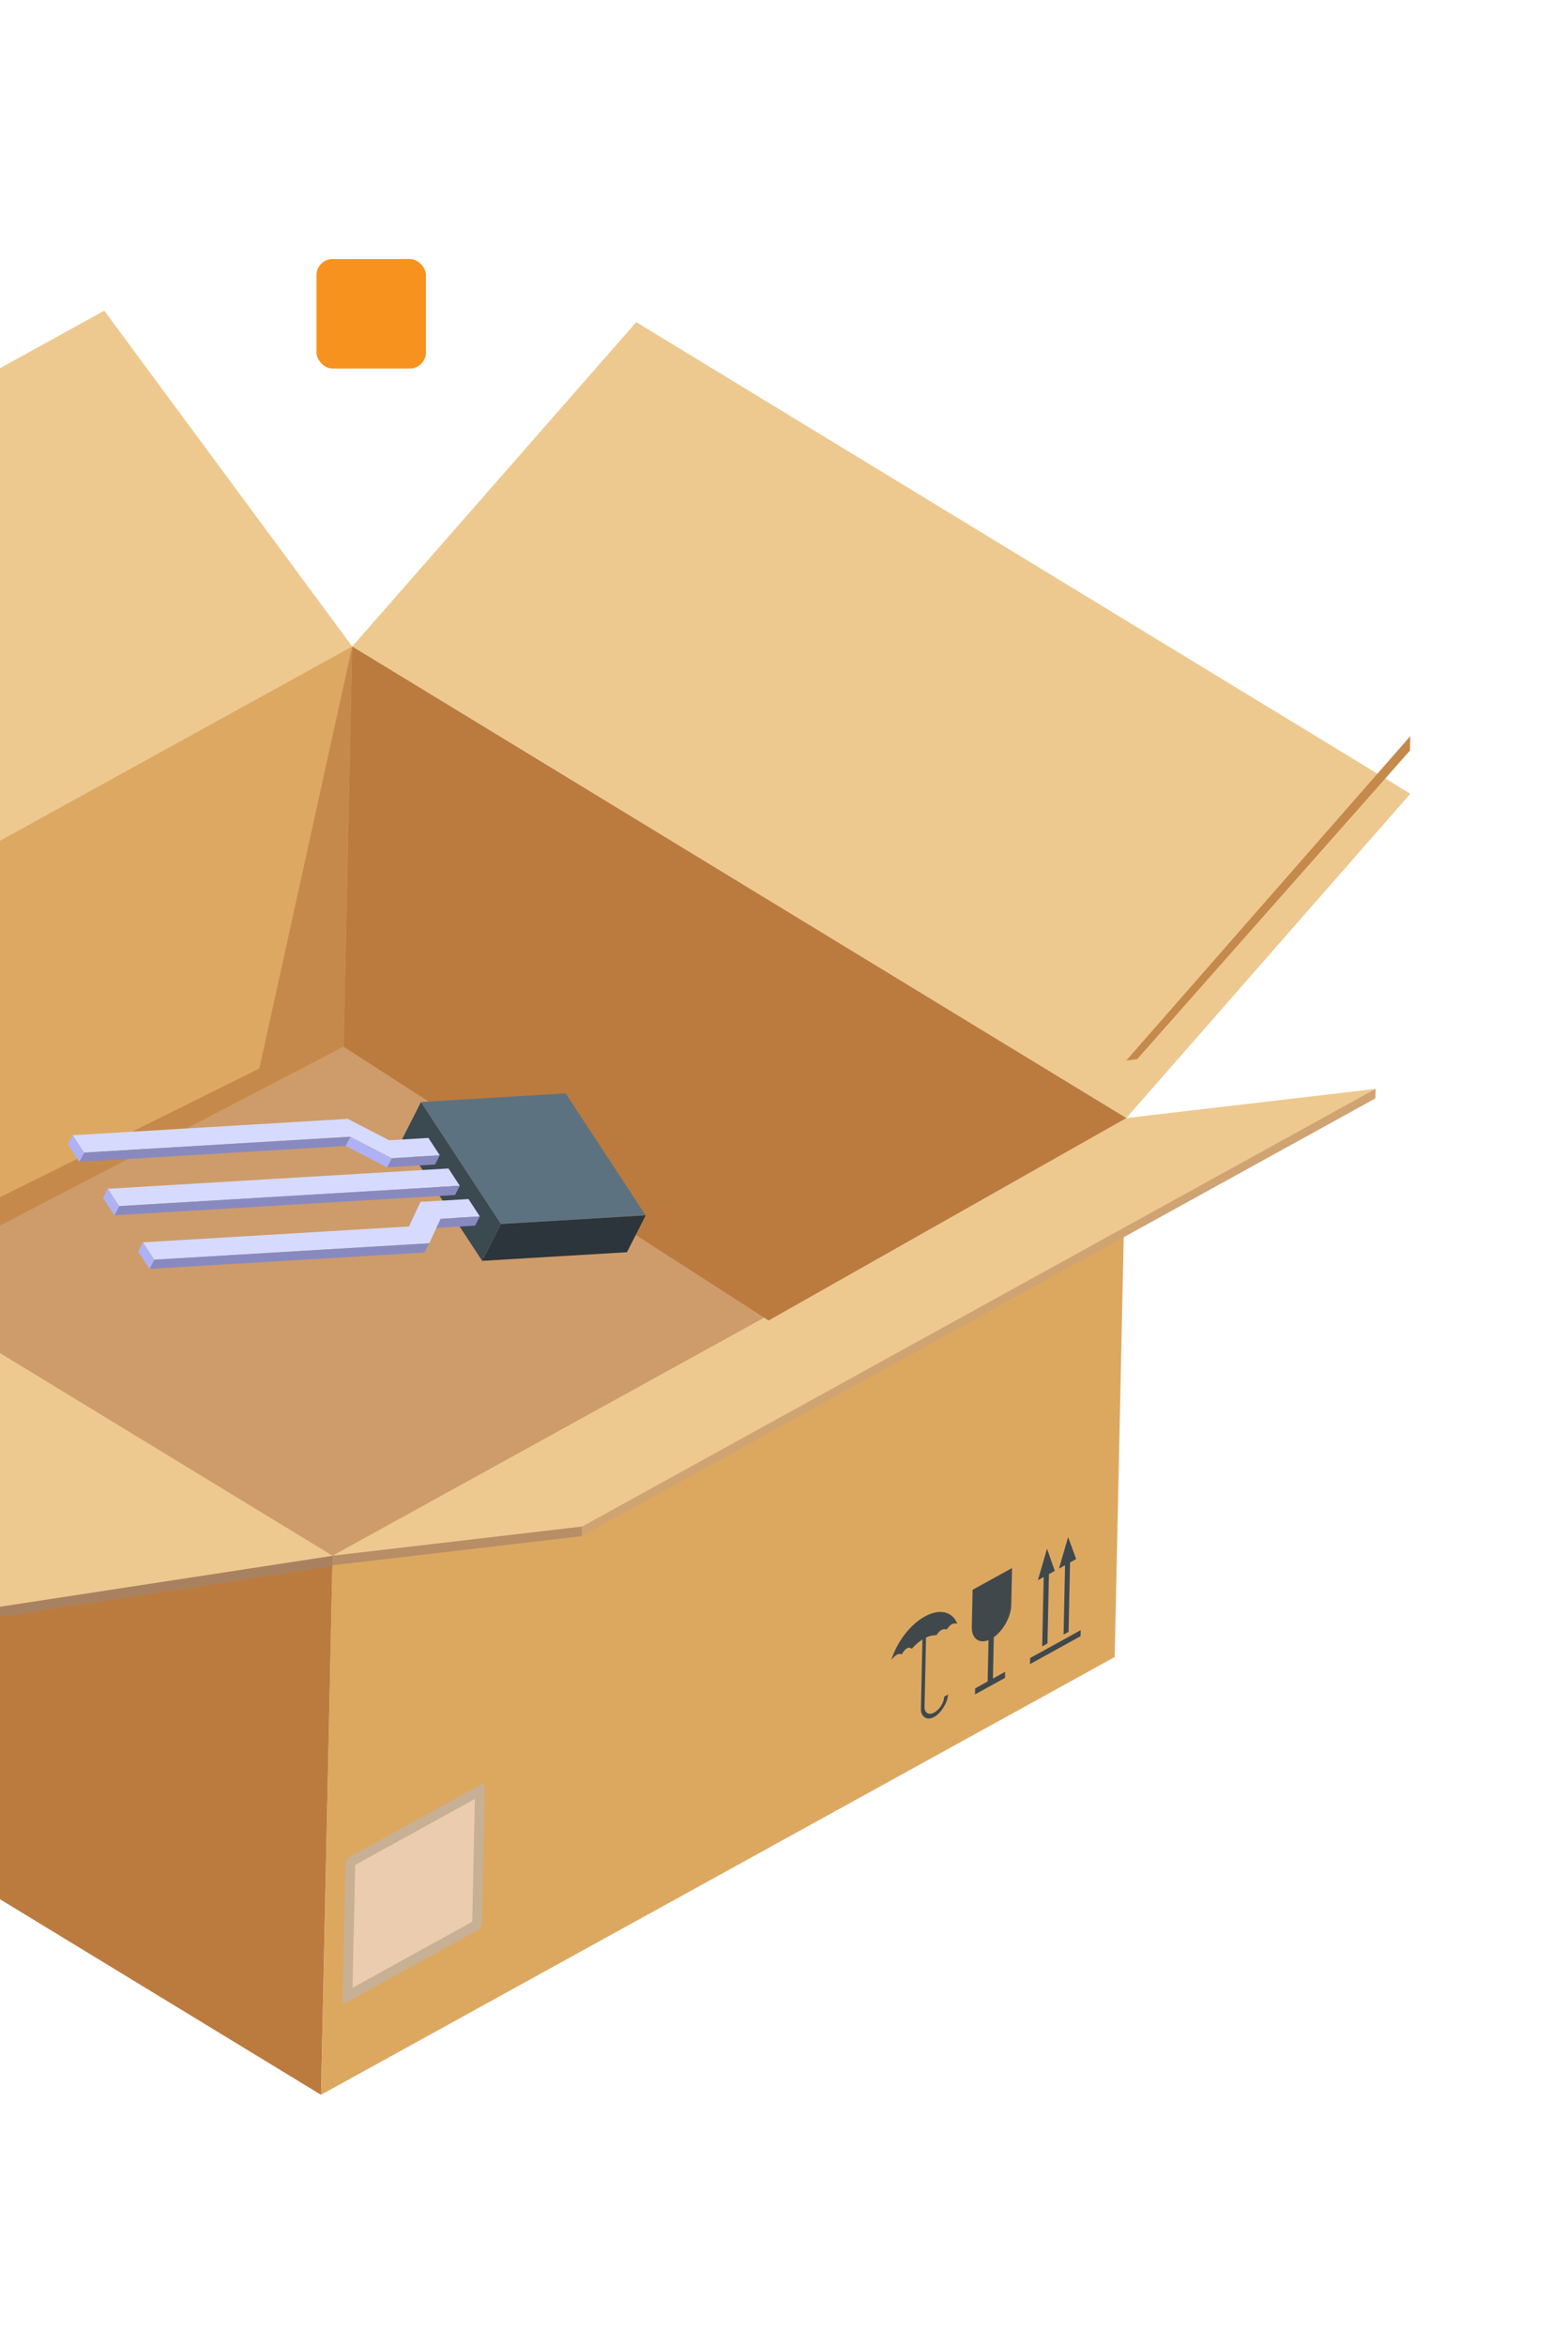 <svg width="109" height="163" viewBox="0 0 109 163" fill="none" xmlns="http://www.w3.org/2000/svg">
<g clip-path="url(#clip0_714_789)" filter="url(#filter0_d_714_789)">
<g clip-path="url(#clip1_714_789)" filter="url(#filter1_d_714_789)">
<g filter="url(#filter2_d_714_789)">
<path fill-rule="evenodd" clip-rule="evenodd" d="M22.314 133.565L77.487 103.146L78.294 65.693L23.121 96.111L22.314 133.565Z" fill="#DCA860"/>
<path fill-rule="evenodd" clip-rule="evenodd" d="M67.611 98.473L70.352 96.962L70.296 99.549C70.279 100.345 69.744 101.295 69.085 101.768L69.023 104.642L69.872 104.174L69.863 104.594L67.778 105.743L67.787 105.323L68.656 104.844L68.718 101.97C68.045 102.232 67.538 101.856 67.555 101.06L67.611 98.473ZM64.29 100.326C65.333 99.751 66.205 99.991 66.549 100.828C66.302 100.768 66.072 100.829 65.816 101.232C65.569 101.15 65.319 101.266 65.101 101.626C64.872 101.621 64.624 101.671 64.373 101.788L64.269 106.607C64.264 106.828 64.338 106.963 64.469 107.043C64.582 107.112 64.754 107.105 64.947 106.998C65.14 106.892 65.316 106.707 65.435 106.511C65.553 106.314 65.634 106.095 65.639 105.896L65.909 105.747C65.884 106.023 65.782 106.342 65.604 106.614C65.445 106.898 65.192 107.169 64.941 107.308C64.69 107.446 64.442 107.452 64.291 107.338C64.122 107.235 64.012 107.033 64.018 106.746L64.122 101.926C63.89 102.076 63.638 102.28 63.383 102.574C63.158 102.392 62.926 102.542 62.688 102.957C62.442 102.852 62.21 103.024 61.955 103.362C62.344 102.12 63.248 100.901 64.29 100.326ZM71.601 103.636L75.115 101.699L75.124 101.279L71.61 103.216L71.601 103.636ZM72.815 102.202L72.919 97.382L73.324 97.159L72.785 95.621L72.147 97.808L72.552 97.584L72.448 102.404L72.815 102.202ZM74.282 101.393L74.385 96.573L74.81 96.339L74.252 94.812L73.614 96.999L74.038 96.765L73.934 101.585L74.282 101.393Z" fill="#40484C"/>
<path fill-rule="evenodd" clip-rule="evenodd" d="M23.122 96.111L78.294 65.691L24.485 32.921L-30.687 63.341L23.122 96.111Z" fill="#CE9C6A"/>
<path fill-rule="evenodd" clip-rule="evenodd" d="M-47.923 40.009L7.248 9.589L24.485 32.922L-30.687 63.342L-47.923 40.009Z" fill="#EDC990"/>
<path fill-rule="evenodd" clip-rule="evenodd" d="M23.108 96.774L23.122 96.112L78.28 66.354L95.621 63.667L95.607 64.328L40.435 94.748L23.108 96.774Z" fill="#CFA472"/>
<path fill-rule="evenodd" clip-rule="evenodd" d="M-31.497 100.795L22.313 133.564L23.121 96.111L-30.689 63.342L-31.497 100.795Z" fill="#BB7B3F"/>
<path fill-rule="evenodd" clip-rule="evenodd" d="M-60.846 68.663L-7.036 101.432L23.107 96.817L23.122 96.111L-30.703 64.048L-60.831 67.957L-60.846 68.663Z" fill="#A88260"/>
<path fill-rule="evenodd" clip-rule="evenodd" d="M24.485 32.923L78.296 65.692L98.039 43.155L44.229 10.386L24.485 32.923Z" fill="#EDC990"/>
<path fill-rule="evenodd" clip-rule="evenodd" d="M23.122 96.112L78.295 65.693L95.621 63.667L40.449 94.087L23.122 96.112Z" fill="#EDC990"/>
<path fill-rule="evenodd" clip-rule="evenodd" d="M40.449 94.082L40.435 94.743L23.108 96.769L23.122 96.107L40.449 94.082Z" fill="#B78E65"/>
<path fill-rule="evenodd" clip-rule="evenodd" d="M24.484 32.923L23.884 60.736L-7.842 77.255L-30.689 63.342L24.484 32.923Z" fill="#DDA962"/>
<path fill-rule="evenodd" clip-rule="evenodd" d="M24.484 32.924L23.885 60.737L53.429 79.76L78.294 65.692L24.484 32.924Z" fill="#BB7B3F"/>
<path fill-rule="evenodd" clip-rule="evenodd" d="M24.484 32.921L18.026 62.25L-9.843 76.073L-7.841 77.255L23.884 60.736L24.484 32.921Z" fill="#C58A4B"/>
<path fill-rule="evenodd" clip-rule="evenodd" d="M-60.83 67.956L-7.02 100.725L23.122 96.11L-30.688 63.341L-60.83 67.956Z" fill="#EDC990"/>
</g>
<path fill-rule="evenodd" clip-rule="evenodd" d="M24.282 121.054L33.452 115.998C33.587 115.924 33.7 115.993 33.696 116.169L33.492 125.654C33.488 125.831 33.37 126.028 33.234 126.102L24.065 131.158C23.93 131.232 23.816 131.163 23.82 130.987L24.025 121.502C24.029 121.325 24.147 121.128 24.282 121.054Z" fill="#C8B095"/>
<path fill-rule="evenodd" clip-rule="evenodd" d="M24.69 121.594L33.011 117.007L32.827 125.541L24.506 130.129L24.69 121.594Z" fill="#ECCCAE"/>
<path fill-rule="evenodd" clip-rule="evenodd" d="M98.038 43.153L98.016 44.153L79.052 65.601L78.294 65.69L98.038 43.153Z" fill="#C58A4B"/>
<rect x="22" y="10" width="7.61" height="7.61" rx="1.127" fill="#F7921E"/>
</g>
<g filter="url(#filter3_b_714_789)">
<path d="M44.881 80.452L34.815 81.052L29.26 72.577L39.326 71.977L44.881 80.452Z" fill="#5D7280"/>
<path d="M44.884 80.454L43.584 83.015L33.518 83.615L34.818 81.053L44.884 80.454Z" fill="#2C353B"/>
<path d="M34.818 81.054L33.518 83.616L27.963 75.141L29.263 72.58L34.818 81.054Z" fill="#3B4951"/>
<path d="M30.57 76.278L30.244 76.918L26.909 77.117L27.234 76.477L30.57 76.278Z" fill="#888ABF"/>
<path d="M27.234 76.477L26.909 77.118L24.03 75.63L24.355 74.989L27.234 76.477Z" fill="#AEB2F4"/>
<path d="M30.571 76.279L27.235 76.478L24.356 74.99L5.844 76.093L5.054 74.887L24.172 73.748L27.052 75.235L29.781 75.073L30.571 76.279Z" fill="#D7DAFF"/>
<path d="M24.354 74.992L24.029 75.632L5.517 76.736L5.842 76.095L24.354 74.992Z" fill="#888ABF"/>
<path d="M5.843 76.092L5.518 76.732L4.727 75.526L5.052 74.886L5.843 76.092Z" fill="#AEB2F4"/>
<path d="M31.964 78.401L8.284 79.813L7.493 78.607L31.174 77.196L31.964 78.401Z" fill="#D7DAFF"/>
<path d="M31.962 78.398L31.637 79.038L7.957 80.449L8.282 79.809L31.962 78.398Z" fill="#888ABF"/>
<path d="M8.282 79.81L7.957 80.451L7.166 79.245L7.492 78.604L8.282 79.81Z" fill="#AEB2F4"/>
<path d="M33.354 80.526L33.029 81.166L30.3 81.329L30.625 80.689L33.354 80.526Z" fill="#888ABF"/>
<path d="M28.442 81.227L28.117 81.867L28.903 80.161L29.228 79.52L28.442 81.227Z" fill="#AEB2F4"/>
<path d="M33.356 80.526L30.627 80.689L29.841 82.395L10.723 83.535L9.932 82.329L28.444 81.225L29.23 79.519L32.566 79.32L33.356 80.526Z" fill="#D7DAFF"/>
<path d="M29.84 82.394L29.515 83.035L10.397 84.174L10.722 83.534L29.84 82.394Z" fill="#888ABF"/>
<path d="M10.72 83.535L10.395 84.175L9.604 82.969L9.929 82.329L10.72 83.535Z" fill="#AEB2F4"/>
</g>
</g>
<defs>
<filter id="filter0_d_714_789" x="-65.001" y="-11" width="173.455" height="173.455" filterUnits="userSpaceOnUse" color-interpolation-filters="sRGB">
<feFlood flood-opacity="0" result="BackgroundImageFix"/>
<feColorMatrix in="SourceAlpha" type="matrix" values="0 0 0 0 0 0 0 0 0 0 0 0 0 0 0 0 0 0 127 0" result="hardAlpha"/>
<feOffset dy="4"/>
<feGaussianBlur stdDeviation="2"/>
<feComposite in2="hardAlpha" operator="out"/>
<feColorMatrix type="matrix" values="0 0 0 0 0 0 0 0 0 0 0 0 0 0 0 0 0 0 0.25 0"/>
<feBlend mode="normal" in2="BackgroundImageFix" result="effect1_dropShadow_714_789"/>
<feBlend mode="normal" in="SourceGraphic" in2="effect1_dropShadow_714_789" result="shape"/>
</filter>
<filter id="filter1_d_714_789" x="-75.561" y="-18.166" width="187.637" height="187.637" filterUnits="userSpaceOnUse" color-interpolation-filters="sRGB">
<feFlood flood-opacity="0" result="BackgroundImageFix"/>
<feColorMatrix in="SourceAlpha" type="matrix" values="0 0 0 0 0 0 0 0 0 0 0 0 0 0 0 0 0 0 127 0" result="hardAlpha"/>
<feOffset dy="4"/>
<feGaussianBlur stdDeviation="2"/>
<feComposite in2="hardAlpha" operator="out"/>
<feColorMatrix type="matrix" values="0 0 0 0 0 0 0 0 0 0 0 0 0 0 0 0 0 0 0.25 0"/>
<feBlend mode="normal" in2="BackgroundImageFix" result="effect1_dropShadow_714_789"/>
<feBlend mode="normal" in="SourceGraphic" in2="effect1_dropShadow_714_789" result="shape"/>
</filter>
<filter id="filter2_d_714_789" x="-74.846" y="-0.41" width="186.885" height="151.975" filterUnits="userSpaceOnUse" color-interpolation-filters="sRGB">
<feFlood flood-opacity="0" result="BackgroundImageFix"/>
<feColorMatrix in="SourceAlpha" type="matrix" values="0 0 0 0 0 0 0 0 0 0 0 0 0 0 0 0 0 0 127 0" result="hardAlpha"/>
<feOffset dy="4"/>
<feGaussianBlur stdDeviation="7"/>
<feComposite in2="hardAlpha" operator="out"/>
<feColorMatrix type="matrix" values="0 0 0 0 0 0 0 0 0 0 0 0 0 0 0 0 0 0 0.19 0"/>
<feBlend mode="normal" in2="BackgroundImageFix" result="effect1_dropShadow_714_789"/>
<feBlend mode="normal" in="SourceGraphic" in2="effect1_dropShadow_714_789" result="shape"/>
</filter>
<filter id="filter3_b_714_789" x="0.727" y="67.977" width="48.157" height="20.199" filterUnits="userSpaceOnUse" color-interpolation-filters="sRGB">
<feFlood flood-opacity="0" result="BackgroundImageFix"/>
<feGaussianBlur in="BackgroundImageFix" stdDeviation="2"/>
<feComposite in2="SourceAlpha" operator="in" result="effect1_backgroundBlur_714_789"/>
<feBlend mode="normal" in="SourceGraphic" in2="effect1_backgroundBlur_714_789" result="shape"/>
</filter>
<clipPath id="clip0_714_789">
<rect width="162" height="162" fill="white" transform="translate(-57.508 -11) rotate(1.235)"/>
</clipPath>
<clipPath id="clip1_714_789">
<rect width="175.886" height="175.886" fill="white" transform="translate(-67.769 -18.166) rotate(1.235)"/>
</clipPath>
</defs>
</svg>
